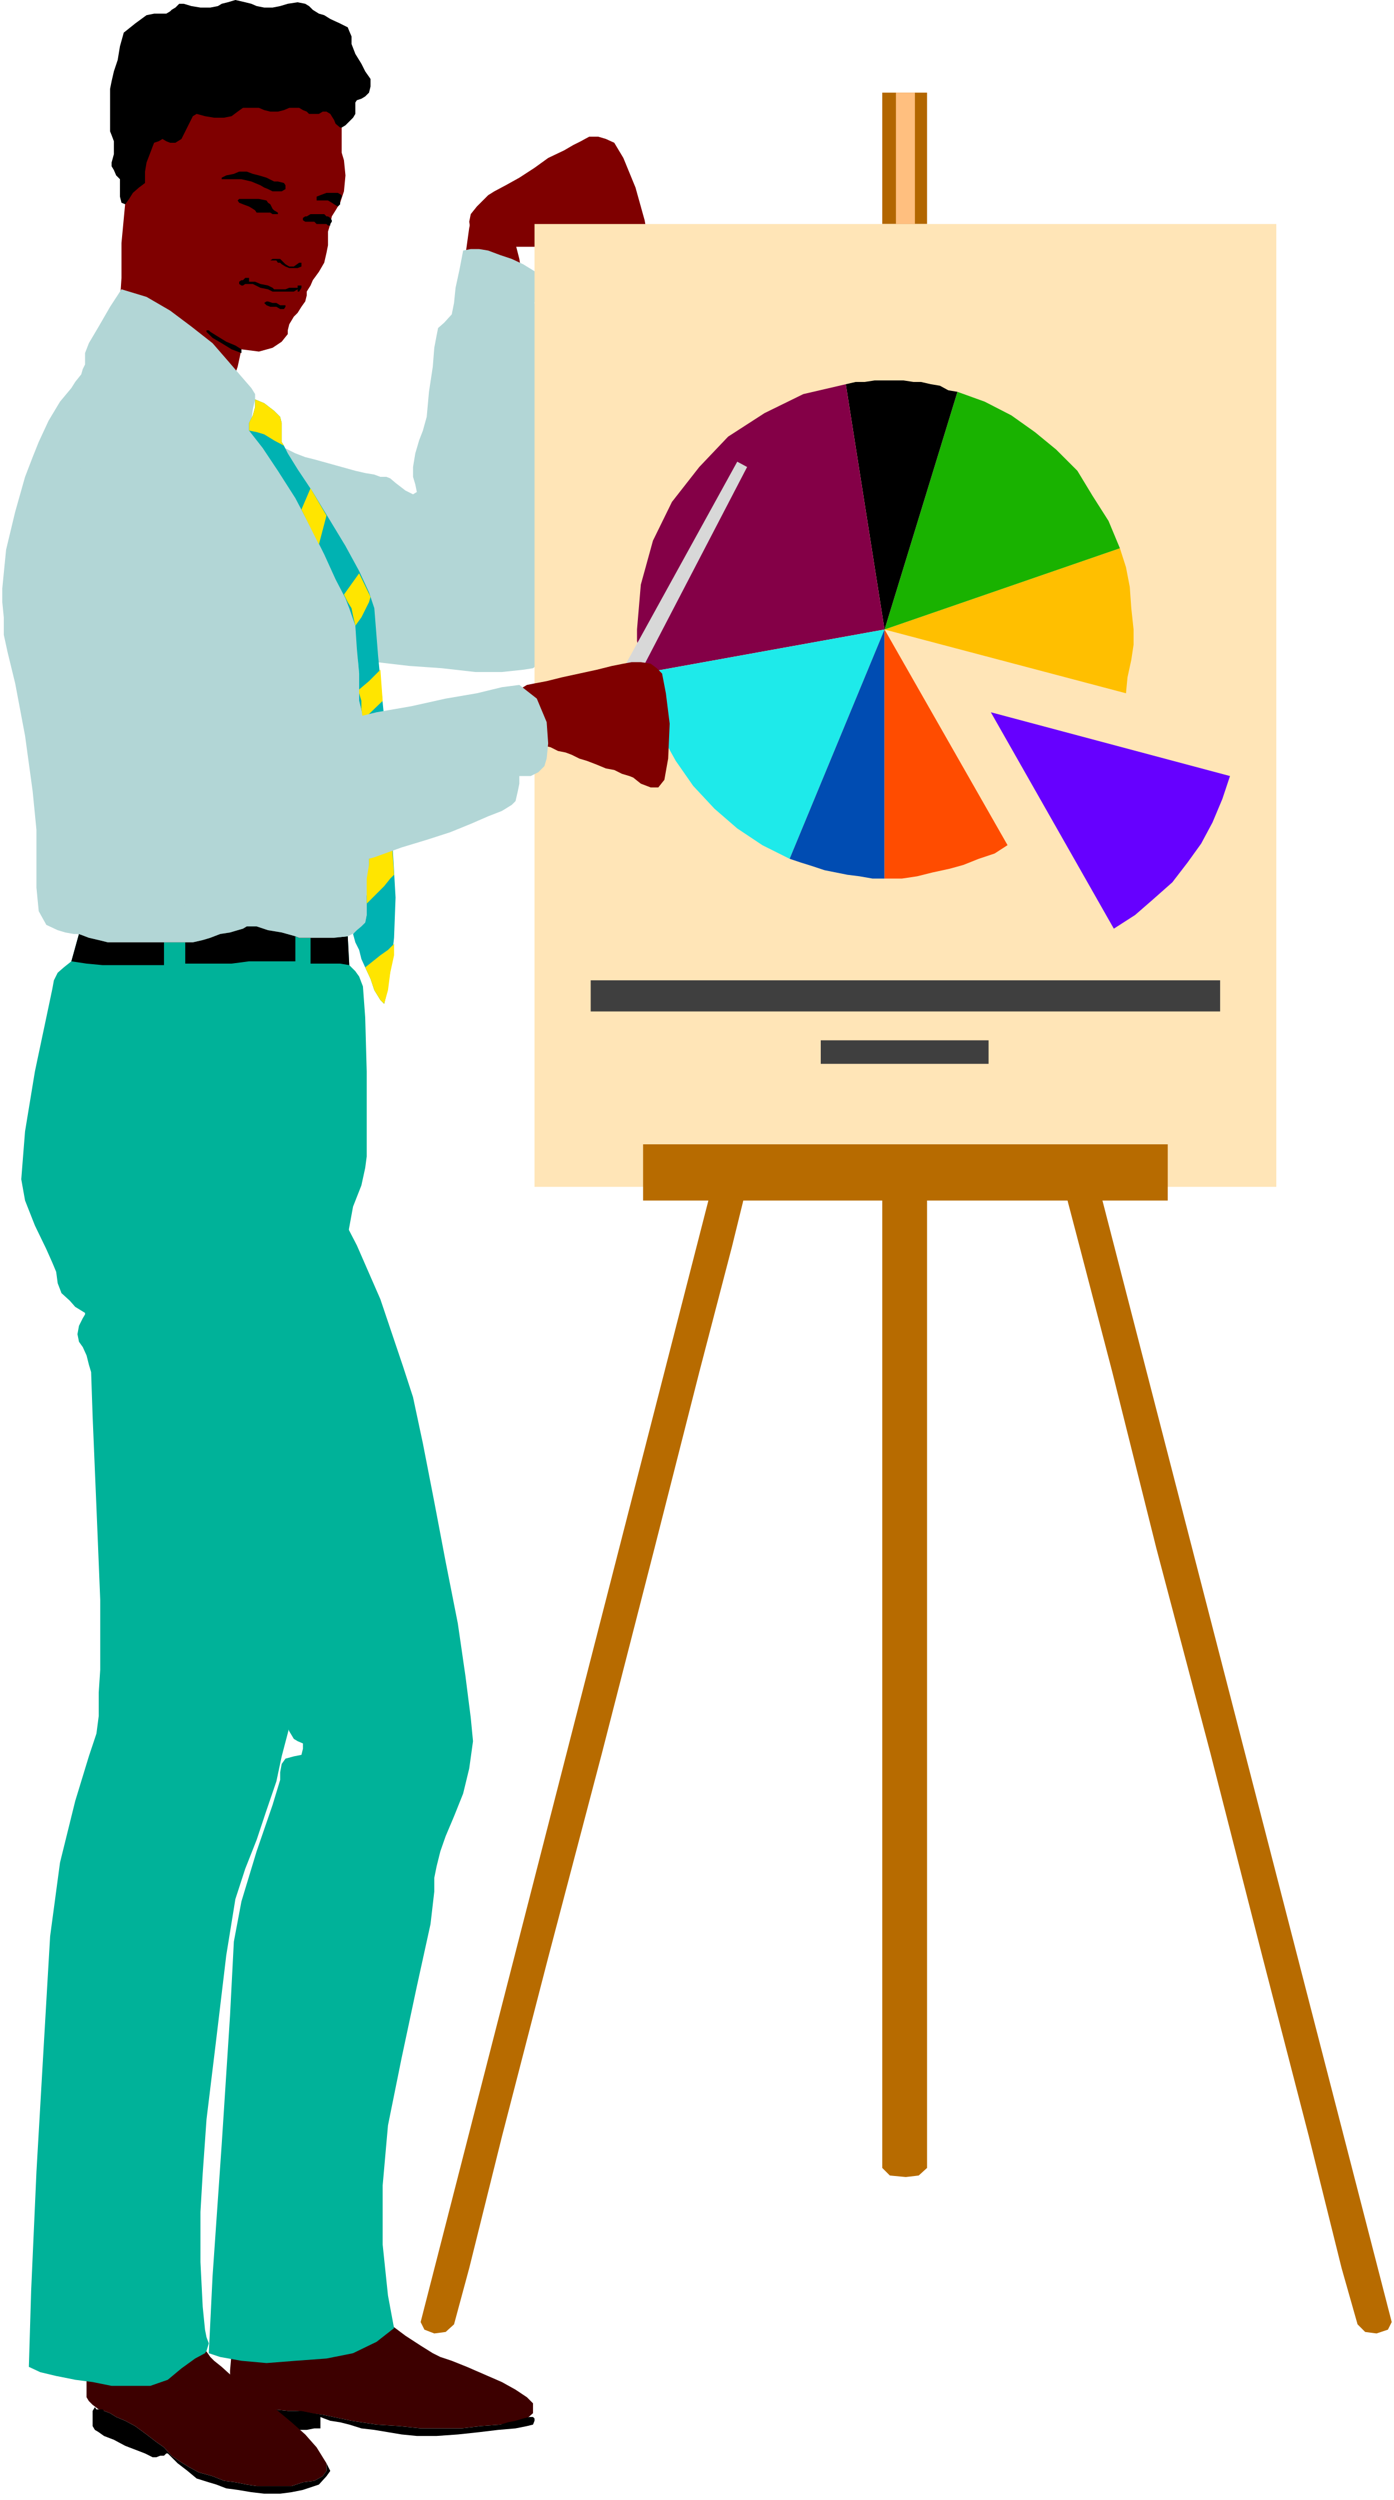 <?xml version="1.0" encoding="UTF-8" standalone="no"?>
<svg
   xmlns:ooo="http://xml.openoffice.org/svg/export"
   xmlns:dc="http://purl.org/dc/elements/1.1/"
   xmlns:cc="http://creativecommons.org/ns#"
   xmlns:rdf="http://www.w3.org/1999/02/22-rdf-syntax-ns#"
   xmlns:svg="http://www.w3.org/2000/svg"
   xmlns="http://www.w3.org/2000/svg"
   xmlns:sodipodi="http://sodipodi.sourceforge.net/DTD/sodipodi-0.dtd"
   xmlns:inkscape="http://www.inkscape.org/namespaces/inkscape"
   version="1.2"
   width="18.36mm"
   height="32.92mm"
   viewBox="0 0 1836 3292"
   preserveAspectRatio="xMidYMid"
   xml:space="preserve"
   id="svg210"
   sodipodi:docname="present.svg"
   style="fill-rule:evenodd;stroke-width:28.222;stroke-linejoin:round"
   inkscape:version="0.92.5 (2060ec1f9f, 2020-04-08)"><sodipodi:namedview
   pagecolor="#ffffff"
   bordercolor="#666666"
   borderopacity="1"
   objecttolerance="10"
   gridtolerance="10"
   guidetolerance="10"
   inkscape:pageopacity="0"
   inkscape:pageshadow="2"
   inkscape:window-width="664"
   inkscape:window-height="487"
   id="namedview212"
   showgrid="false"
   inkscape:zoom="0.2102413"
   inkscape:cx="34.696064"
   inkscape:cy="62.211022"
   inkscape:window-x="0"
   inkscape:window-y="0"
   inkscape:window-maximized="0"
   inkscape:current-layer="svg210" />
 <defs
   class="ClipPathGroup"
   id="defs8">
  <clipPath
   id="presentation_clip_path"
   clipPathUnits="userSpaceOnUse">
   <rect
   x="0"
   y="0"
   width="21000"
   height="29700"
   id="rect2" />
  </clipPath>
  <clipPath
   id="presentation_clip_path_shrink"
   clipPathUnits="userSpaceOnUse">
   <rect
   x="21"
   y="29"
   width="20958"
   height="29641"
   id="rect5" />
  </clipPath>
 </defs>
 <defs
   class="TextShapeIndex"
   id="defs12">
  <g
   ooo:slide="id1"
   ooo:id-list="id3"
   id="g10" />
 </defs>
 <defs
   class="EmbeddedBulletChars"
   id="defs44">
  <g
   id="bullet-char-template-57356"
   transform="matrix(4.8828125e-4,0,0,-4.8828125e-4,0,0)">
   <path
   d="M 580,1141 1163,571 580,0 -4,571 Z"
   id="path14"
   inkscape:connector-curvature="0" />
  </g>
  <g
   id="bullet-char-template-57354"
   transform="matrix(4.8828125e-4,0,0,-4.8828125e-4,0,0)">
   <path
   d="M 8,1128 H 1137 V 0 H 8 Z"
   id="path17"
   inkscape:connector-curvature="0" />
  </g>
  <g
   id="bullet-char-template-10146"
   transform="matrix(4.8828125e-4,0,0,-4.8828125e-4,0,0)">
   <path
   d="M 174,0 602,739 174,1481 1456,739 Z M 1358,739 309,1346 659,739 Z"
   id="path20"
   inkscape:connector-curvature="0" />
  </g>
  <g
   id="bullet-char-template-10132"
   transform="matrix(4.8828125e-4,0,0,-4.8828125e-4,0,0)">
   <path
   d="M 2015,739 1276,0 H 717 l 543,543 H 174 v 393 h 1086 l -543,545 h 557 z"
   id="path23"
   inkscape:connector-curvature="0" />
  </g>
  <g
   id="bullet-char-template-10007"
   transform="matrix(4.8828125e-4,0,0,-4.8828125e-4,0,0)">
   <path
   d="m 0,-2 c -7,16 -16,29 -25,39 l 381,530 c -94,256 -141,385 -141,387 0,25 13,38 40,38 9,0 21,-2 34,-5 21,4 42,12 65,25 l 27,-13 111,-251 280,301 64,-25 24,25 c 21,-10 41,-24 62,-43 C 886,937 835,863 770,784 769,783 710,716 594,584 L 774,223 c 0,-27 -21,-55 -63,-84 l 16,-20 C 717,90 699,76 672,76 641,76 570,178 457,381 L 164,-76 c -22,-34 -53,-51 -92,-51 -42,0 -63,17 -64,51 -7,9 -10,24 -10,44 0,9 1,19 2,30 z"
   id="path26"
   inkscape:connector-curvature="0" />
  </g>
  <g
   id="bullet-char-template-10004"
   transform="matrix(4.8828125e-4,0,0,-4.8828125e-4,0,0)">
   <path
   d="M 285,-33 C 182,-33 111,30 74,156 52,228 41,333 41,471 c 0,78 14,145 41,201 34,71 87,106 158,106 53,0 88,-31 106,-94 l 23,-176 c 8,-64 28,-97 59,-98 l 735,706 c 11,11 33,17 66,17 42,0 63,-15 63,-46 V 965 c 0,-36 -10,-64 -30,-84 L 442,47 C 390,-6 338,-33 285,-33 Z"
   id="path29"
   inkscape:connector-curvature="0" />
  </g>
  <g
   id="bullet-char-template-9679"
   transform="matrix(4.8828125e-4,0,0,-4.8828125e-4,0,0)">
   <path
   d="M 813,0 C 632,0 489,54 383,161 276,268 223,411 223,592 c 0,181 53,324 160,431 106,107 249,161 430,161 179,0 323,-54 432,-161 108,-107 162,-251 162,-431 0,-180 -54,-324 -162,-431 C 1136,54 992,0 813,0 Z"
   id="path32"
   inkscape:connector-curvature="0" />
  </g>
  <g
   id="bullet-char-template-8226"
   transform="matrix(4.8828125e-4,0,0,-4.8828125e-4,0,0)">
   <path
   d="m 346,457 c -73,0 -137,26 -191,78 -54,51 -81,114 -81,188 0,73 27,136 81,188 54,52 118,78 191,78 73,0 134,-26 185,-79 51,-51 77,-114 77,-187 0,-75 -25,-137 -76,-188 -50,-52 -112,-78 -186,-78 z"
   id="path35"
   inkscape:connector-curvature="0" />
  </g>
  <g
   id="bullet-char-template-8211"
   transform="matrix(4.8828125e-4,0,0,-4.8828125e-4,0,0)">
   <path
   d="M -4,459 H 1135 V 606 H -4 Z"
   id="path38"
   inkscape:connector-curvature="0" />
  </g>
  <g
   id="bullet-char-template-61548"
   transform="matrix(4.8828125e-4,0,0,-4.8828125e-4,0,0)">
   <path
   d="m 173,740 c 0,163 58,303 173,419 116,115 255,173 419,173 163,0 302,-58 418,-173 116,-116 174,-256 174,-419 0,-163 -58,-303 -174,-418 C 1067,206 928,148 765,148 601,148 462,206 346,322 231,437 173,577 173,740 Z"
   id="path41"
   inkscape:connector-curvature="0" />
  </g>
 </defs>
 <g
   id="g49"
   transform="translate(-9582,-13204)">
  <g
   id="id2"
   class="Master_Slide">
   <g
   id="bg-id2"
   class="Background" />
   <g
   id="bo-id2"
   class="BackgroundObjects" />
  </g>
 </g>
 <g
   class="SlideGroup"
   id="g208"
   transform="translate(-9582,-13204)">
  <g
   id="g206">
   <g
   id="container-id1">
    <g
   id="id1"
   class="Slide"
   clip-path="url(#presentation_clip_path)">
     <g
   class="Page"
   id="g202">
      <g
   class="Graphic"
   id="g200">
       <g
   id="id3">
        <rect
   class="BoundingBox"
   x="9582"
   y="13204"
   width="1836"
   height="3292"
   id="rect51"
   style="fill:none;stroke:none" />
        <path
   d="m 9808,14704 -20,7 -20,16 -21,18 -18,20 -15,25 -7,28 -3,31 5,30 8,23 12,26 16,30 18,28 15,31 15,25 13,20 7,16 11,20 17,38 26,51 25,56 26,56 25,51 18,40 10,23 13,28 10,31 5,28 v 15 l -5,10 -8,18 -12,25 -16,31 -12,33 -13,30 -13,28 -5,26 -5,76 5,79 10,66 5,35 v 59 l -2,84 -3,86 5,59 13,33 13,20 10,13 15,2 8,-5 5,-15 5,-15 3,-21 10,-61 23,-109 25,-112 15,-66 13,-41 13,-56 12,-53 11,-43 5,-38 7,-38 5,-33 8,-26 10,-23 18,-33 13,-33 2,-35 -10,-49 -15,-73 -13,-79 -10,-61 -8,-54 -10,-58 -13,-61 -15,-59 -28,-78 -30,-67 -36,-53 -35,-38 -39,-28 -40,-13 -41,-5 z"
   id="path53"
   inkscape:connector-curvature="0"
   style="fill:#7f0000;stroke:none" />
        <path
   d="m 9857,14826 7,-5 5,-5 3,-8 v -10 l -3,-8 -7,-5 -8,-2 -8,2 -7,3 -5,7 -3,8 v 8 l 3,7 7,5 8,3 z"
   id="path55"
   inkscape:connector-curvature="0"
   style="fill:#7f0000;stroke:none" />
        <path
   d="m 9974,16262 7,-2 5,-8 3,-8 v -7 l -3,-8 -7,-5 -8,-3 h -10 l -8,6 -5,5 -2,7 2,10 3,8 7,5 8,3 z"
   id="path57"
   inkscape:connector-curvature="0"
   style="fill:#7f0000;stroke:none" />
        <path
   d="m 9953,16196 -7,5 -11,10 -10,13 -7,18 -11,23 -7,23 -8,22 v 26 l 3,20 v 10 l 2,8 10,3 h 11 l 15,-3 18,3 23,2 15,3 20,2 23,5 26,3 25,2 25,3 h 26 23 l 20,-3 h 23 l 20,-2 18,-3 18,-2 13,-5 7,-5 3,-6 -5,-7 -13,-8 -18,-10 -20,-8 -23,-7 -20,-10 -18,-5 -13,-6 -23,-15 -25,-20 -28,-20 -31,-21 -28,-18 -25,-12 -20,-8 z"
   id="path59"
   inkscape:connector-curvature="0"
   style="fill:#7f0000;stroke:none" />
        <path
   d="m 9976,16262 8,-5 2,-5 3,-8 v -10 l -5,-7 -8,-3 -7,-3 h -8 l -8,6 -5,7 -2,8 2,7 5,8 8,5 8,3 z"
   id="path61"
   inkscape:connector-curvature="0"
   style="fill:#7f0000;stroke:none" />
        <path
   d="m 9907,16249 -5,11 -7,20 -8,23 -2,23 v 7 13 15 l 5,8 7,2 h 10 l 18,3 18,3 18,2 h 18 l 15,3 13,2 38,8 33,5 30,2 28,3 h 28 26 l 25,-3 26,-2 20,-3 15,-5 8,-7 v -13 l -8,-8 -15,-10 -18,-10 -23,-10 -23,-10 -20,-8 -15,-5 -10,-5 -16,-10 -20,-13 -20,-15 -10,-8 -8,-5 -10,-3 -10,8 -8,20 -13,5 -15,3 -15,-3 -16,-2 -15,-5 -15,-8 -15,-7 -13,-8 -5,-5 -8,-8 -5,-2 -2,2 -3,3 v 2 3 z"
   id="path63"
   inkscape:connector-curvature="0"
   style="fill:#3d0000;stroke:none" />
        <path
   d="m 9890,16369 7,2 h 10 l 18,3 18,3 18,2 h 18 l 15,3 13,2 38,8 33,5 30,2 28,3 h 28 26 l 25,-3 26,-2 10,-3 10,-2 10,-3 8,-2 h 5 l 2,2 v 3 l -2,5 -8,2 -15,3 -23,2 -25,3 -28,3 -28,2 h -26 l -20,-2 -18,-3 -18,-3 -17,-2 -16,-5 -12,-3 -13,-2 -8,-3 -5,-2 v 7 3 5 h -2 -6 l -10,2 h -12 -18 -21 l -17,-2 -16,-3 -12,-5 -3,-7 v -10 -6 z"
   id="path65"
   inkscape:connector-curvature="0"
   style="fill:#000000;stroke:none" />
        <path
   d="m 9857,16303 15,5 28,5 33,3 38,-3 41,-3 35,-7 31,-15 23,-18 -8,-43 -7,-67 v -78 l 7,-79 18,-89 20,-94 18,-82 5,-43 v -18 l 3,-15 5,-20 7,-20 11,-26 12,-30 8,-33 5,-36 -3,-31 -7,-55 -10,-69 -16,-81 -15,-79 -15,-77 -13,-61 -13,-40 -30,-89 -31,-71 -28,-54 -28,-43 -30,-28 -33,-20 -38,-10 -43,-3 -44,5 -38,18 -33,28 -25,33 -18,38 -8,43 3,43 15,46 13,28 28,56 35,74 41,84 41,84 38,76 28,61 15,33 13,30 7,18 6,10 5,3 7,3 v 7 l -2,8 -10,2 -11,3 -5,7 -2,11 v 10 l -10,33 -21,61 -20,66 -10,53 -5,97 -11,170 -12,173 z"
   id="path67"
   inkscape:connector-curvature="0"
   style="fill:#00b299;stroke:none" />
        <path
   d="m 10200,13496 2,13 6,10 10,8 10,2 h 8 10 10 13 10 12 11 7 10 13 13 13 l 12,3 h 13 8 7 l 10,2 13,3 10,-3 5,-12 -5,-28 -12,-43 -16,-39 -12,-20 -11,-5 -10,-3 h -12 l -11,6 -10,5 -12,7 -21,10 -18,13 -20,13 -18,10 -15,8 -8,5 -7,7 -8,8 -8,10 z"
   id="path69"
   inkscape:connector-curvature="0"
   style="fill:#7f0000;stroke:none" />
        <path
   d="m 10251,13501 -3,-10 -2,-5 -8,-5 -8,-2 -10,2 -5,3 -5,7 -2,8 2,8 3,7 7,5 8,3 8,-3 7,-2 5,-8 z"
   id="path71"
   inkscape:connector-curvature="0"
   style="fill:#7f0000;stroke:none" />
        <path
   d="m 9691,13860 8,18 8,17 12,16 16,12 15,13 15,10 15,8 16,5 22,5 23,8 23,2 21,5 17,3 18,5 13,3 8,2 7,3 13,5 13,7 15,5 15,8 15,5 13,5 13,3 10,2 13,3 10,2 13,3 12,2 10,6 11,2 7,3 13,2 18,3 20,2 h 26 22 23 l 16,-2 7,-5 10,-28 5,-54 6,-58 2,-51 -5,-107 -13,-117 -15,-96 -13,-51 -5,-10 -7,-8 -11,-3 h -10 l -10,6 -5,7 -3,10 -2,8 -5,36 -10,66 -10,68 -8,41 -8,25 -7,39 -5,45 2,43 h -18 l -15,-2 -15,-3 -13,-5 -13,-7 -12,-5 -16,-8 -12,-5 -18,-8 -23,-7 -23,-8 -25,-10 -26,-10 -25,-10 -18,-11 -15,-10 -13,-7 -15,-8 -18,-5 -15,-3 h -18 -18 -13 l -12,3 -23,13 -21,25 -10,38 z"
   id="path73"
   inkscape:connector-curvature="0"
   style="fill:#7f0000;stroke:none" />
        <path
   d="m 10248,13494 -2,-8 -8,-5 -8,-2 h -7 l -8,5 -5,5 -2,7 v 11 l 5,7 5,5 7,3 11,-3 7,-2 5,-8 3,-8 z"
   id="path75"
   inkscape:connector-curvature="0"
   style="fill:#7f0000;stroke:none" />
        <path
   d="m 9808,13845 -2,-8 -5,-5 -8,-3 h -10 l -8,3 -5,8 -2,7 v 8 l 5,7 5,5 7,3 h 11 l 7,-3 5,-7 3,-8 z"
   id="path77"
   inkscape:connector-curvature="0"
   style="fill:#7f0000;stroke:none" />
        <path
   d="m 10014,14063 28,8 36,5 43,5 43,3 44,5 h 35 l 28,-3 13,-2 10,-8 8,-13 5,-12 2,-16 5,-18 8,-20 5,-18 v -17 l -2,-18 -6,-21 -2,-20 -3,-20 v -21 l 3,-25 5,-25 5,-21 5,-30 -2,-41 -5,-41 -6,-25 -12,-18 -10,-13 -8,-10 -3,-10 3,-13 2,-10 3,-10 3,-2 -13,-8 -13,-8 -15,-7 -15,-5 -16,-6 -12,-2 h -11 l -10,2 -5,26 -5,23 -2,20 -3,15 -10,11 -8,7 -2,10 -3,16 -2,25 -5,33 -3,33 -5,18 -5,13 -5,17 -3,18 v 13 l 3,10 2,10 -5,3 -10,-5 -13,-10 -7,-6 -5,-2 h -8 l -8,-3 -12,-2 -13,-3 -18,-5 -18,-5 -18,-5 -12,-3 -13,-5 -10,-5 -15,-7 -18,-10 -21,-13 -22,-10 -21,-11 -18,-10 -17,-5 -16,-5 -17,-2 h -16 -17 l -18,2 -13,3 -13,5 -10,7 -18,21 -12,28 -8,30 -3,33 8,31 13,30 25,23 33,18 23,8 33,15 38,15 44,18 40,18 38,15 31,13 z"
   id="path79"
   inkscape:connector-curvature="0"
   style="fill:#b2d6d6;stroke:none" />
        <path
   d="m 9846,13247 18,-7 18,-3 23,-2 23,2 20,8 23,12 20,16 18,25 15,28 6,20 2,16 v 10 7 13 13 l 3,10 2,20 -2,21 -5,15 -6,10 -5,8 -2,10 -3,10 v 8 10 l -2,10 -3,13 -7,12 -8,11 -3,7 -5,8 v 5 l -2,8 -5,7 -5,8 -5,5 -3,5 -3,5 -2,8 v 5 l -8,10 -12,8 -18,5 -23,-3 -5,23 -8,23 -10,23 -13,23 -18,20 -17,15 -18,10 -23,5 -20,-2 -18,-8 -18,-10 -13,-13 -10,-15 -5,-15 -2,-18 5,-18 12,-33 13,-38 8,-35 2,-31 v -46 l 5,-53 8,-56 8,-46 5,-20 5,-18 5,-18 7,-15 13,-15 13,-13 15,-13 z"
   id="path81"
   inkscape:connector-curvature="0"
   style="fill:#7f0000;stroke:none" />
        <path
   d="m 9867,13311 h 7 l 8,-3 8,-2 2,-8 3,-10 -3,-8 -5,-7 -7,-3 h -11 l -7,3 -8,5 -2,7 v 8 l 2,8 5,7 z"
   id="path83"
   inkscape:connector-curvature="0"
   style="fill:#7f0000;stroke:none" />
        <path
   d="m 9791,13707 h 7 l 8,-2 7,-3 5,-7 v -11 l -2,-7 -5,-8 -8,-2 h -7 l -8,2 -8,5 -5,8 v 8 l 3,7 5,8 z"
   id="path85"
   inkscape:connector-curvature="0"
   style="fill:#7f0000;stroke:none" />
        <path
   d="m 9941,13545 h 2 5 3 l 2,2 5,5 5,3 h 6 l 7,-5 h 3 v 2 3 l -5,2 h -5 -6 l -5,-2 -5,-3 -2,-2 h -3 l -2,-3 h -3 v 0 h -2 -3 z"
   id="path87"
   inkscape:connector-curvature="0"
   style="fill:#000000;stroke:none" />
        <path
   d="m 9933,13468 -10,-2 h -10 -8 -5 -3 l -2,2 v 0 l 2,3 5,2 8,3 5,3 3,2 2,3 h 3 2 3 5 5 l 3,2 h 2 3 2 v -2 l -5,-3 -2,-2 -3,-6 -3,-2 z"
   id="path89"
   inkscape:connector-curvature="0"
   style="fill:#000000;stroke:none" />
        <path
   d="m 9984,13489 h 2 l 5,-3 h 5 3 3 2 3 2 l 3,3 h 2 l 3,2 2,3 v 2 0 l -2,3 v 2 h -3 l -2,-2 h -3 -2 -3 v 0 h -2 -3 l -3,-3 h -2 -5 -3 -2 l -3,-2 v -3 z"
   id="path91"
   inkscape:connector-curvature="0"
   style="fill:#000000;stroke:none" />
        <path
   d="m 9915,13433 8,2 10,3 10,5 h 5 l 8,2 2,3 v 5 l -5,3 h -7 -5 l -6,-3 -5,-2 -5,-3 -12,-5 -13,-3 h -15 -5 -6 v -2 l 6,-3 10,-2 7,-3 h 10 z"
   id="path93"
   inkscape:connector-curvature="0"
   style="fill:#000000;stroke:none" />
        <path
   d="m 10004,13461 8,-3 h 7 8 l 5,3 v 2 l -2,5 v 5 l -3,3 -5,-3 -3,-2 -5,-3 h -5 -5 -5 v -5 z"
   id="path95"
   inkscape:connector-curvature="0"
   style="fill:#000000;stroke:none" />
        <path
   d="m 9956,13606 h 2 v 2 l -2,3 h -3 -2 l -5,-3 h -3 -5 l -5,-2 -3,-3 3,-2 h 2 l 6,2 h 5 l 5,3 z"
   id="path97"
   inkscape:connector-curvature="0"
   style="fill:#000000;stroke:none" />
        <path
   d="m 9910,13575 h 8 l 7,3 10,2 6,3 2,2 h 5 3 2 5 l 5,-2 h 6 5 v -3 h 2 3 v 0 3 l -3,5 v 0 h -2 v 0 0 0 -3 l -5,3 h -6 -7 -3 -2 -3 -5 -2 l -6,-3 -10,-2 -10,-5 h -5 -3 -2 v 0 l -3,2 v 0 h -2 l -3,-2 v -3 l 3,-2 h 2 l 3,-3 h 2 3 v 0 3 z"
   id="path99"
   inkscape:connector-curvature="0"
   style="fill:#000000;stroke:none" />
        <path
   d="m 9900,13664 -8,-5 -12,-5 -13,-8 -8,-5 -2,-2 h -3 v 2 l 3,3 5,5 12,7 13,8 13,5 v -2 0 0 z"
   id="path101"
   inkscape:connector-curvature="0"
   style="fill:#000000;stroke:none" />
        <path
   d="m 9872,13311 8,-3 7,-2 3,-8 2,-8 -2,-7 -3,-8 -7,-2 -8,-3 -10,3 -5,2 -5,8 -3,7 3,8 5,8 5,2 z"
   id="path103"
   inkscape:connector-curvature="0"
   style="fill:#000000;stroke:none" />
        <path
   d="m 9747,13473 5,-7 5,-8 8,-7 8,-6 v -15 l 2,-12 5,-13 3,-8 2,-5 6,-2 5,-3 5,3 5,2 h 7 l 8,-5 5,-10 5,-10 5,-10 5,-3 11,3 12,2 h 13 l 10,-2 8,-6 7,-5 h 11 10 l 7,3 8,2 h 10 l 8,-2 7,-3 h 8 5 l 5,3 5,2 3,3 h 5 8 l 5,-3 h 5 l 5,3 5,8 2,5 6,5 h 2 l 5,-3 5,-5 5,-5 3,-5 v -5 -8 -2 l 2,-3 6,-2 5,-3 5,-5 2,-8 v -10 l -7,-10 -5,-10 -8,-13 -5,-13 v -10 l -3,-7 -2,-5 -10,-5 -13,-6 -8,-5 -7,-2 -8,-5 -5,-5 -5,-3 -10,-2 -13,2 -10,3 -10,2 h -11 l -10,-2 -7,-3 -8,-2 -13,-3 -10,3 -8,2 -5,3 -10,2 h -13 l -12,-2 -10,-3 h -6 l -5,5 -5,3 -2,2 -5,3 h -8 -8 l -10,2 -15,11 -15,12 -5,18 -3,18 -5,15 -3,13 -2,10 v 13 15 13 7 8 l 2,5 3,8 v 5 5 7 l -3,11 v 5 l 3,5 3,7 5,5 v 5 8 10 l 2,8 z"
   id="path105"
   inkscape:connector-curvature="0"
   style="fill:#000000;stroke:none" />
        <path
   d="m 9618,14765 10,-89 20,-89 20,-76 16,-49 5,-30 2,-28 -2,-23 v -15 l -5,-26 -8,-45 -10,-46 -8,-31 -12,-33 -23,-56 -21,-73 -7,-84 5,-61 15,-59 25,-56 28,-51 34,-43 33,-33 33,-20 30,-8 15,3 13,7 13,13 13,15 10,18 7,18 8,15 5,15 5,16 10,15 8,15 13,15 10,18 13,16 10,15 10,15 20,33 21,43 15,44 13,38 5,33 -3,35 -5,31 -5,20 -3,15 3,26 5,25 5,23 v 26 l -2,30 -6,33 -5,25 v 31 l 8,43 8,46 5,38 2,36 v 33 l -2,30 -3,26 -2,17 v 26 33 l -3,36 -8,38 -10,40 -18,36 -27,35 -16,13 -20,13 -23,13 -25,7 -28,5 h -33 l -33,-5 -36,-10 -26,-13 -25,-15 -23,-20 -20,-23 -18,-26 -13,-22 -10,-26 z"
   id="path107"
   inkscape:connector-curvature="0"
   style="fill:#7f0000;stroke:none" />
        <path
   d="m 9796,13707 h 10 l 5,-5 5,-7 2,-8 -2,-8 -3,-7 -7,-3 -8,-2 -10,2 -5,3 -5,7 -3,8 3,8 5,7 5,3 z"
   id="path109"
   inkscape:connector-curvature="0"
   style="fill:#7f0000;stroke:none" />
        <path
   d="m 9788,13870 10,-3 5,-2 5,-8 3,-7 -3,-8 -2,-8 -8,-2 -7,-3 h -11 l -5,5 -5,6 -2,10 2,7 5,5 5,5 z"
   id="path111"
   inkscape:connector-curvature="0"
   style="fill:#7f0000;stroke:none" />
        <path
   d="m 9852,14826 7,-3 8,-5 2,-5 3,-7 -3,-11 -2,-5 -8,-5 -7,-2 -8,2 -8,5 -2,5 -3,11 v 7 l 5,5 8,5 z"
   id="path113"
   inkscape:connector-curvature="0"
   style="fill:#7f0000;stroke:none" />
        <path
   d="m 9610,14757 5,28 13,33 15,31 8,18 5,12 2,15 5,13 11,10 7,8 13,8 15,7 20,8 26,7 30,6 36,5 h 43 l 43,-5 34,-11 30,-15 23,-18 18,-20 12,-23 11,-20 5,-23 7,-38 11,-28 5,-23 2,-15 v -41 -71 l -2,-71 -3,-41 -5,-13 -5,-7 -5,-5 -3,-3 -2,-38 -18,2 h -13 -10 -8 -5 -5 -5 l -5,-2 -18,-5 -18,-3 -15,-5 h -13 l -5,3 -7,2 -10,3 -13,2 -13,5 -10,3 -13,3 h -10 -5 -8 -7 -8 -13 -15 -15 -15 -16 l -12,-3 -13,-3 -13,-5 -10,36 -10,8 -8,7 -5,10 -2,11 -8,38 -15,71 -13,79 z"
   id="path115"
   inkscape:connector-curvature="0"
   style="fill:#00b299;stroke:none" />
        <path
   d="m 9798,14445 h -13 -15 -15 -15 -16 l -12,-3 -13,-3 -13,-5 -10,36 20,3 21,2 h 20 18 15 13 10 5 z"
   id="path117"
   inkscape:connector-curvature="0"
   style="fill:#000000;stroke:none" />
        <path
   d="m 9971,14437 -18,-5 -18,-3 -15,-5 h -13 l -5,3 -7,2 -10,3 -13,2 -13,5 -10,3 -13,3 h -10 v 7 10 8 3 h 18 20 23 l 23,-3 h 20 18 15 8 z"
   id="path119"
   inkscape:connector-curvature="0"
   style="fill:#000000;stroke:none" />
        <path
   d="m 10042,14475 -2,-38 -18,2 h -13 -10 -8 v 34 h 13 13 13 z"
   id="path121"
   inkscape:connector-curvature="0"
   style="fill:#000000;stroke:none" />
        <path
   d="m 9686,14434 13,5 13,3 12,3 h 16 15 15 15 13 8 7 8 5 10 l 13,-3 10,-3 13,-5 13,-2 10,-3 7,-2 5,-3 h 13 l 15,5 18,3 18,5 5,2 h 5 5 5 8 10 13 l 18,-2 10,-5 8,-5 5,-8 2,-10 v -15 l 3,-23 v -23 -18 -28 -51 -48 l -3,-28 -2,-13 -3,-15 -5,-20 v -15 -21 l -3,-33 -2,-30 -8,-23 -5,-13 -13,-25 -15,-33 -18,-36 -20,-38 -23,-36 -20,-30 -18,-23 3,-13 2,-15 3,-13 v -7 l -5,-8 -13,-15 -18,-21 -20,-23 -28,-22 -28,-21 -31,-18 -33,-10 -15,23 -15,26 -13,22 -5,13 v 15 l -3,6 -2,7 -8,10 -5,8 -15,18 -15,25 -13,28 -8,20 -10,26 -13,46 -12,50 -5,51 v 18 l 2,20 v 23 l 5,23 10,41 13,69 10,73 5,51 v 38 38 l 3,31 10,18 15,7 10,3 11,2 z"
   id="path123"
   inkscape:connector-curvature="0"
   style="fill:#b2d6d6;stroke:none" />
        <path
   d="m 10065,14409 v -25 l 3,-21 v -18 -15 -28 -51 -48 l -3,-28 -2,-13 -3,-15 -5,-20 v -15 -21 l -3,-33 -2,-30 -8,-23 -5,-13 -13,-25 -15,-33 -18,-36 -20,-38 -23,-36 -20,-30 -18,-23 v -10 l 5,-10 3,-11 v -10 l 12,5 13,10 8,8 2,8 v 7 11 7 l 3,5 5,10 13,21 20,30 20,33 23,38 18,33 13,28 7,21 5,63 11,112 7,120 5,86 -2,53 -5,44 -5,30 -3,13 -5,-5 -8,-13 -5,-15 -7,-15 -5,-11 -3,-12 -5,-10 -3,-11 5,-5 6,-5 5,-5 z"
   id="path125"
   inkscape:connector-curvature="0"
   style="fill:#00b2b2;stroke:none" />
        <path
   d="m 9910,13771 v -10 l 5,-10 3,-11 v -10 l 12,5 13,10 8,8 2,8 v 7 11 7 l 3,5 -13,-7 -13,-8 -10,-3 z"
   id="path127"
   inkscape:connector-curvature="0"
   style="fill:#ffe500;stroke:none" />
        <path
   d="m 10088,14526 -5,-5 -8,-13 -5,-15 -7,-15 10,-8 10,-8 10,-7 8,-8 v 15 l -5,23 -3,23 z"
   id="path129"
   inkscape:connector-curvature="0"
   style="fill:#ffe500;stroke:none" />
        <path
   d="m 10065,14394 10,-10 13,-13 8,-10 5,-5 -3,-44 -30,23 v 8 l -3,18 v 20 z"
   id="path131"
   inkscape:connector-curvature="0"
   style="fill:#ffe500;stroke:none" />
        <path
   d="m 10068,14262 25,-34 -2,-43 -23,26 z"
   id="path133"
   inkscape:connector-curvature="0"
   style="fill:#ffe500;stroke:none" />
        <path
   d="m 10055,14112 13,-11 7,-7 5,-5 3,-3 3,41 -26,25 -2,-15 v -10 l -3,-10 z"
   id="path135"
   inkscape:connector-curvature="0"
   style="fill:#ffe500;stroke:none" />
        <path
   d="m 10050,14028 8,-11 5,-10 5,-10 2,-7 -15,-31 -20,28 5,10 5,8 2,10 z"
   id="path137"
   inkscape:connector-curvature="0"
   style="fill:#ffe500;stroke:none" />
        <path
   d="m 10002,13921 10,-38 -21,-36 -12,28 z"
   id="path139"
   inkscape:connector-curvature="0"
   style="fill:#ffe500;stroke:none" />
        <path
   d="m 9846,14704 -30,2 -25,11 -23,17 -21,21 -15,25 -13,26 -7,27 -3,26 3,43 7,66 5,71 3,49 2,38 3,38 3,38 5,31 2,33 5,48 3,56 v 56 l -3,48 -2,33 -5,28 -8,26 -15,40 -21,61 -20,69 -8,61 6,66 12,76 13,76 8,61 2,54 3,53 v 43 l 2,26 13,35 18,28 15,18 13,8 10,-8 10,-15 10,-23 5,-20 3,-46 5,-79 5,-81 8,-59 17,-86 16,-107 15,-96 10,-56 10,-28 16,-36 12,-33 10,-30 6,-39 7,-48 10,-51 11,-43 15,-58 20,-89 18,-92 10,-69 -2,-91 -8,-76 -18,-59 -20,-43 -28,-33 -33,-23 -36,-10 z"
   id="path141"
   inkscape:connector-curvature="0"
   style="fill:#7f0000;stroke:none" />
        <path
   d="m 9852,14826 7,-3 8,-2 2,-8 3,-7 -3,-11 -2,-5 -8,-5 -7,-2 -8,2 -8,5 -2,5 -3,11 v 7 l 5,5 8,5 z"
   id="path143"
   inkscape:connector-curvature="0"
   style="fill:#7f0000;stroke:none" />
        <path
   d="m 9770,16285 8,-3 7,-2 3,-8 3,-7 -3,-8 -3,-8 -7,-5 -8,-2 -7,2 -8,5 -5,6 -3,10 3,7 5,5 5,5 z"
   id="path145"
   inkscape:connector-curvature="0"
   style="fill:#7f0000;stroke:none" />
        <path
   d="m 9780,16199 -12,2 -13,10 -13,13 -7,13 -6,12 -2,11 -5,12 -5,13 -8,18 -5,23 -2,23 7,12 15,5 13,5 13,6 15,10 8,7 12,10 13,11 13,12 15,13 18,8 13,7 15,3 h 15 15 16 l 15,-3 13,-2 10,-3 7,-2 6,-5 2,-11 -2,-12 -8,-10 -8,-11 -10,-10 -13,-12 -15,-13 -15,-10 -18,-13 -20,-15 -18,-16 -10,-15 -5,-23 -11,-30 -17,-28 z"
   id="path147"
   inkscape:connector-curvature="0"
   style="fill:#7f0000;stroke:none" />
        <path
   d="m 9770,16285 8,-3 7,-2 3,-8 3,-7 -3,-8 -3,-8 -7,-5 -8,-2 -7,2 -8,5 -5,6 -3,10 3,7 5,5 5,5 z"
   id="path149"
   inkscape:connector-curvature="0"
   style="fill:#7f0000;stroke:none" />
        <path
   d="m 9714,16260 -7,22 -5,26 -6,25 v 28 l 3,5 5,5 8,6 7,2 8,3 8,5 12,5 13,7 15,11 13,10 10,7 10,11 10,7 13,8 13,7 18,5 15,6 15,2 15,3 13,2 h 13 15 18 l 15,-5 15,-2 11,-6 5,-7 v -10 l -13,-21 -15,-17 -18,-16 -18,-15 -10,-8 -13,-10 -12,-10 -13,-10 -15,-10 -11,-10 -10,-8 -5,-5 -7,-10 -8,-8 -8,-5 h -12 l -13,8 -10,10 -8,7 -2,6 -13,-8 -10,-5 -13,-8 -10,-7 -10,-6 -8,-7 -8,-8 z"
   id="path151"
   inkscape:connector-curvature="0"
   style="fill:#3d0000;stroke:none" />
        <path
   d="m 10012,16448 v 10 l -5,7 -11,6 -15,2 -15,5 h -18 -15 -13 l -13,-2 -15,-3 -15,-2 -15,-6 -18,-5 -13,-7 -13,-8 -10,-7 -10,-11 -10,-7 -13,-10 -15,-11 -13,-7 -12,-5 -8,-5 -8,-3 -2,-2 h -3 -5 l -2,-3 -3,5 v 3 10 7 l 3,5 5,3 7,5 13,5 15,8 13,5 13,5 10,5 h 5 l 5,-2 h 5 l 3,-3 h 2 l 13,13 13,10 12,10 16,5 10,3 13,5 15,2 18,3 17,2 h 21 l 15,-2 15,-3 21,-7 10,-11 5,-7 z"
   id="path153"
   inkscape:connector-curvature="0"
   style="fill:#000000;stroke:none" />
        <path
   d="m 9620,16321 15,7 21,5 25,5 23,3 25,5 h 21 18 12 l 23,-8 18,-15 18,-13 13,-7 2,-3 3,-10 -3,-8 -2,-10 -3,-30 -3,-59 v -66 l 3,-51 5,-71 13,-107 13,-109 12,-74 13,-40 15,-38 13,-39 13,-38 7,-33 16,-61 15,-76 20,-91 18,-95 13,-89 10,-81 2,-61 -5,-51 -7,-51 -16,-48 -20,-43 -25,-36 -36,-25 -41,-18 -51,-5 -35,5 -33,13 -26,18 -23,28 -17,33 -13,43 -5,51 v 58 l -3,5 -5,10 -2,11 2,10 5,7 5,11 3,12 3,10 2,59 5,119 5,122 v 66 26 l -2,30 v 31 l -3,23 -10,30 -18,59 -20,81 -13,97 -8,137 -10,173 -7,157 z"
   id="path155"
   inkscape:connector-curvature="0"
   style="fill:#00b299;stroke:none" />
        <path
   d="m 10744,13499 v -26 -48 -53 -46 h 59 v 46 53 48 26 z"
   id="path157"
   inkscape:connector-curvature="0"
   style="fill:#b26600;stroke:none" />
        <path
   d="m 10762,13499 v -26 -48 -53 -46 h 25 v 46 53 48 26 z"
   id="path159"
   inkscape:connector-curvature="0"
   style="fill:#ffbf7f;stroke:none" />
        <path
   d="m 11263,14767 v -1268 h -977 v 1268 z"
   id="path161"
   inkscape:connector-curvature="0"
   style="fill:#ffe5b7;stroke:none" />
        <path
   d="m 10887,14142 162,285 28,-18 23,-20 26,-23 20,-26 18,-25 15,-28 13,-31 10,-30 z"
   id="path163"
   inkscape:connector-curvature="0"
   style="fill:#6600ff;stroke:none" />
        <path
   d="m 10747,14033 318,84 2,-21 5,-23 3,-20 v -20 l -3,-28 -2,-28 -5,-26 -8,-25 z"
   id="path165"
   inkscape:connector-curvature="0"
   style="fill:#ffbf00;stroke:none" />
        <path
   d="m 10747,14033 310,-107 -15,-36 -21,-33 -20,-33 -28,-28 -28,-23 -31,-22 -35,-18 -36,-13 z"
   id="path167"
   inkscape:connector-curvature="0"
   style="fill:#19b200;stroke:none" />
        <path
   d="m 10747,14033 96,-313 -12,-2 -11,-6 -12,-2 -13,-3 h -10 l -13,-2 h -13 -12 -13 l -13,2 h -12 l -13,3 z"
   id="path169"
   inkscape:connector-curvature="0"
   style="fill:#000000;stroke:none" />
        <path
   d="m 10747,14033 -51,-323 -56,13 -51,25 -48,31 -38,40 -36,46 -25,51 -16,58 -5,59 v 15 l 3,15 v 15 l 2,13 z"
   id="path171"
   inkscape:connector-curvature="0"
   style="fill:#840047;stroke:none" />
        <path
   d="m 10747,14033 -321,58 10,41 16,38 20,36 23,33 28,30 30,26 33,22 36,18 z"
   id="path173"
   inkscape:connector-curvature="0"
   style="fill:#1eeaea;stroke:none" />
        <path
   d="m 10747,14033 -125,302 15,5 16,5 15,5 15,3 15,3 16,2 17,3 h 16 z"
   id="path175"
   inkscape:connector-curvature="0"
   style="fill:#004cb2;stroke:none" />
        <path
   d="m 10747,14033 v 328 h 23 l 20,-3 20,-5 23,-5 18,-5 20,-8 21,-7 17,-11 z"
   id="path177"
   inkscape:connector-curvature="0"
   style="fill:#ff4c00;stroke:none" />
        <path
   d="m 11189,14536 v -41 h -829 v 41 z"
   id="path179"
   inkscape:connector-curvature="0"
   style="fill:#3f3f3f;stroke:none" />
        <path
   d="m 10884,14605 v -31 h -221 v 31 z"
   id="path181"
   inkscape:connector-curvature="0"
   style="fill:#3f3f3f;stroke:none" />
        <path
   d="m 10803,16059 v -199 -427 -432 -216 h 185 l 16,61 43,165 58,232 71,269 69,270 61,236 43,173 21,74 10,10 15,2 15,-5 5,-10 -381,-1477 h 86 v -74 h -249 -442 v 74 h 86 l -379,1477 5,10 13,5 15,-2 11,-10 20,-74 43,-173 61,-236 71,-270 69,-269 59,-232 43,-165 15,-61 h 183 v 216 432 427 199 l 10,10 21,2 17,-2 z"
   id="path183"
   inkscape:connector-curvature="0"
   style="fill:#b76b00;stroke:none" />
        <path
   d="m 10411,14117 155,-298 -13,-7 -162,294 z"
   id="path185"
   inkscape:connector-curvature="0"
   style="fill:#d8d8d8;stroke:none" />
        <path
   d="m 10241,14132 -3,13 5,12 5,10 10,6 8,2 8,3 10,5 10,2 13,3 10,5 10,2 8,3 10,5 10,3 13,5 12,5 11,2 10,5 10,3 5,2 10,8 13,5 h 10 l 8,-10 5,-28 2,-46 -5,-40 -5,-26 -7,-7 -8,-6 -13,-2 h -12 l -11,2 -15,3 -20,5 -23,5 -23,5 -20,5 -16,3 -10,2 -10,6 -10,5 -10,7 z"
   id="path187"
   inkscape:connector-curvature="0"
   style="fill:#7f0000;stroke:none" />
        <path
   d="m 10286,14152 3,-7 -3,-8 -2,-8 -8,-5 h -10 l -8,3 -7,2 -3,8 -2,8 2,7 3,8 7,5 11,2 7,-2 5,-5 z"
   id="path189"
   inkscape:connector-curvature="0"
   style="fill:#7f0000;stroke:none" />
        <path
   d="m 9745,13761 -28,28 -15,33 -11,38 -2,33 5,48 5,43 5,33 3,23 -3,23 -2,31 -3,33 3,25 2,23 5,23 v 23 20 l 5,31 13,43 18,43 15,20 h 10 l 21,-2 22,-5 28,-5 28,-8 31,-8 25,-7 21,-8 48,-18 51,-25 53,-25 54,-26 45,-25 41,-23 28,-18 15,-10 8,-10 5,-8 v -8 l -5,-10 -8,-7 -10,-5 h -10 l -10,2 -10,3 -23,2 -31,8 -35,7 -36,6 -33,7 -25,5 -16,3 h -10 l -15,2 -21,3 -20,2 -20,3 -23,5 -20,8 -21,10 -7,-31 v -30 l 2,-28 v -31 -43 l 3,-53 2,-54 8,-38 5,-30 -5,-36 -10,-30 -13,-26 -8,-7 -12,-8 -13,-8 -18,-2 -18,-3 -20,5 -20,8 z"
   id="path191"
   inkscape:connector-curvature="0"
   style="fill:#7f0000;stroke:none" />
        <path
   d="m 10279,14162 5,-7 5,-8 v -8 l -5,-7 -8,-5 -7,-3 h -8 l -8,3 -5,7 -2,8 v 8 l 5,7 5,5 8,5 h 7 z"
   id="path193"
   inkscape:connector-curvature="0"
   style="fill:#7f0000;stroke:none" />
        <path
   d="m 9801,13867 5,-7 5,-8 v -7 l -5,-8 -8,-5 -7,-5 h -8 l -8,5 -5,8 -2,7 v 8 l 5,7 5,5 7,3 h 8 z"
   id="path195"
   inkscape:connector-curvature="0"
   style="fill:#7f0000;stroke:none" />
        <path
   d="m 9915,13857 v -17 l -2,-18 -6,-23 -7,-20 -13,-18 -18,-16 -23,-12 -30,-5 -31,2 -30,10 -23,18 -20,23 -18,23 -10,28 -8,28 -2,28 2,63 5,74 5,69 3,53 5,53 10,72 20,68 26,49 13,7 15,3 h 18 15 l 23,-5 28,-5 30,-8 36,-8 35,-10 39,-10 35,-10 38,-10 36,-13 33,-10 31,-10 27,-11 23,-10 18,-7 13,-8 5,-5 3,-13 2,-10 v -8 -2 h 15 l 10,-5 8,-8 3,-10 2,-20 -2,-28 -13,-31 -23,-18 -23,3 -33,8 -41,7 -45,10 -46,8 -41,10 -33,5 -23,3 h -23 -17 l -13,2 -8,5 -7,3 -8,-3 -3,-5 3,-10 8,-13 5,-15 2,-12 -2,-13 -3,-26 -5,-45 -3,-49 3,-38 3,-25 2,-23 v -20 z"
   id="path197"
   inkscape:connector-curvature="0"
   style="fill:#b2d6d6;stroke:none" />
       </g>
      </g>
     </g>
    </g>
   </g>
  </g>
 </g>
</svg>